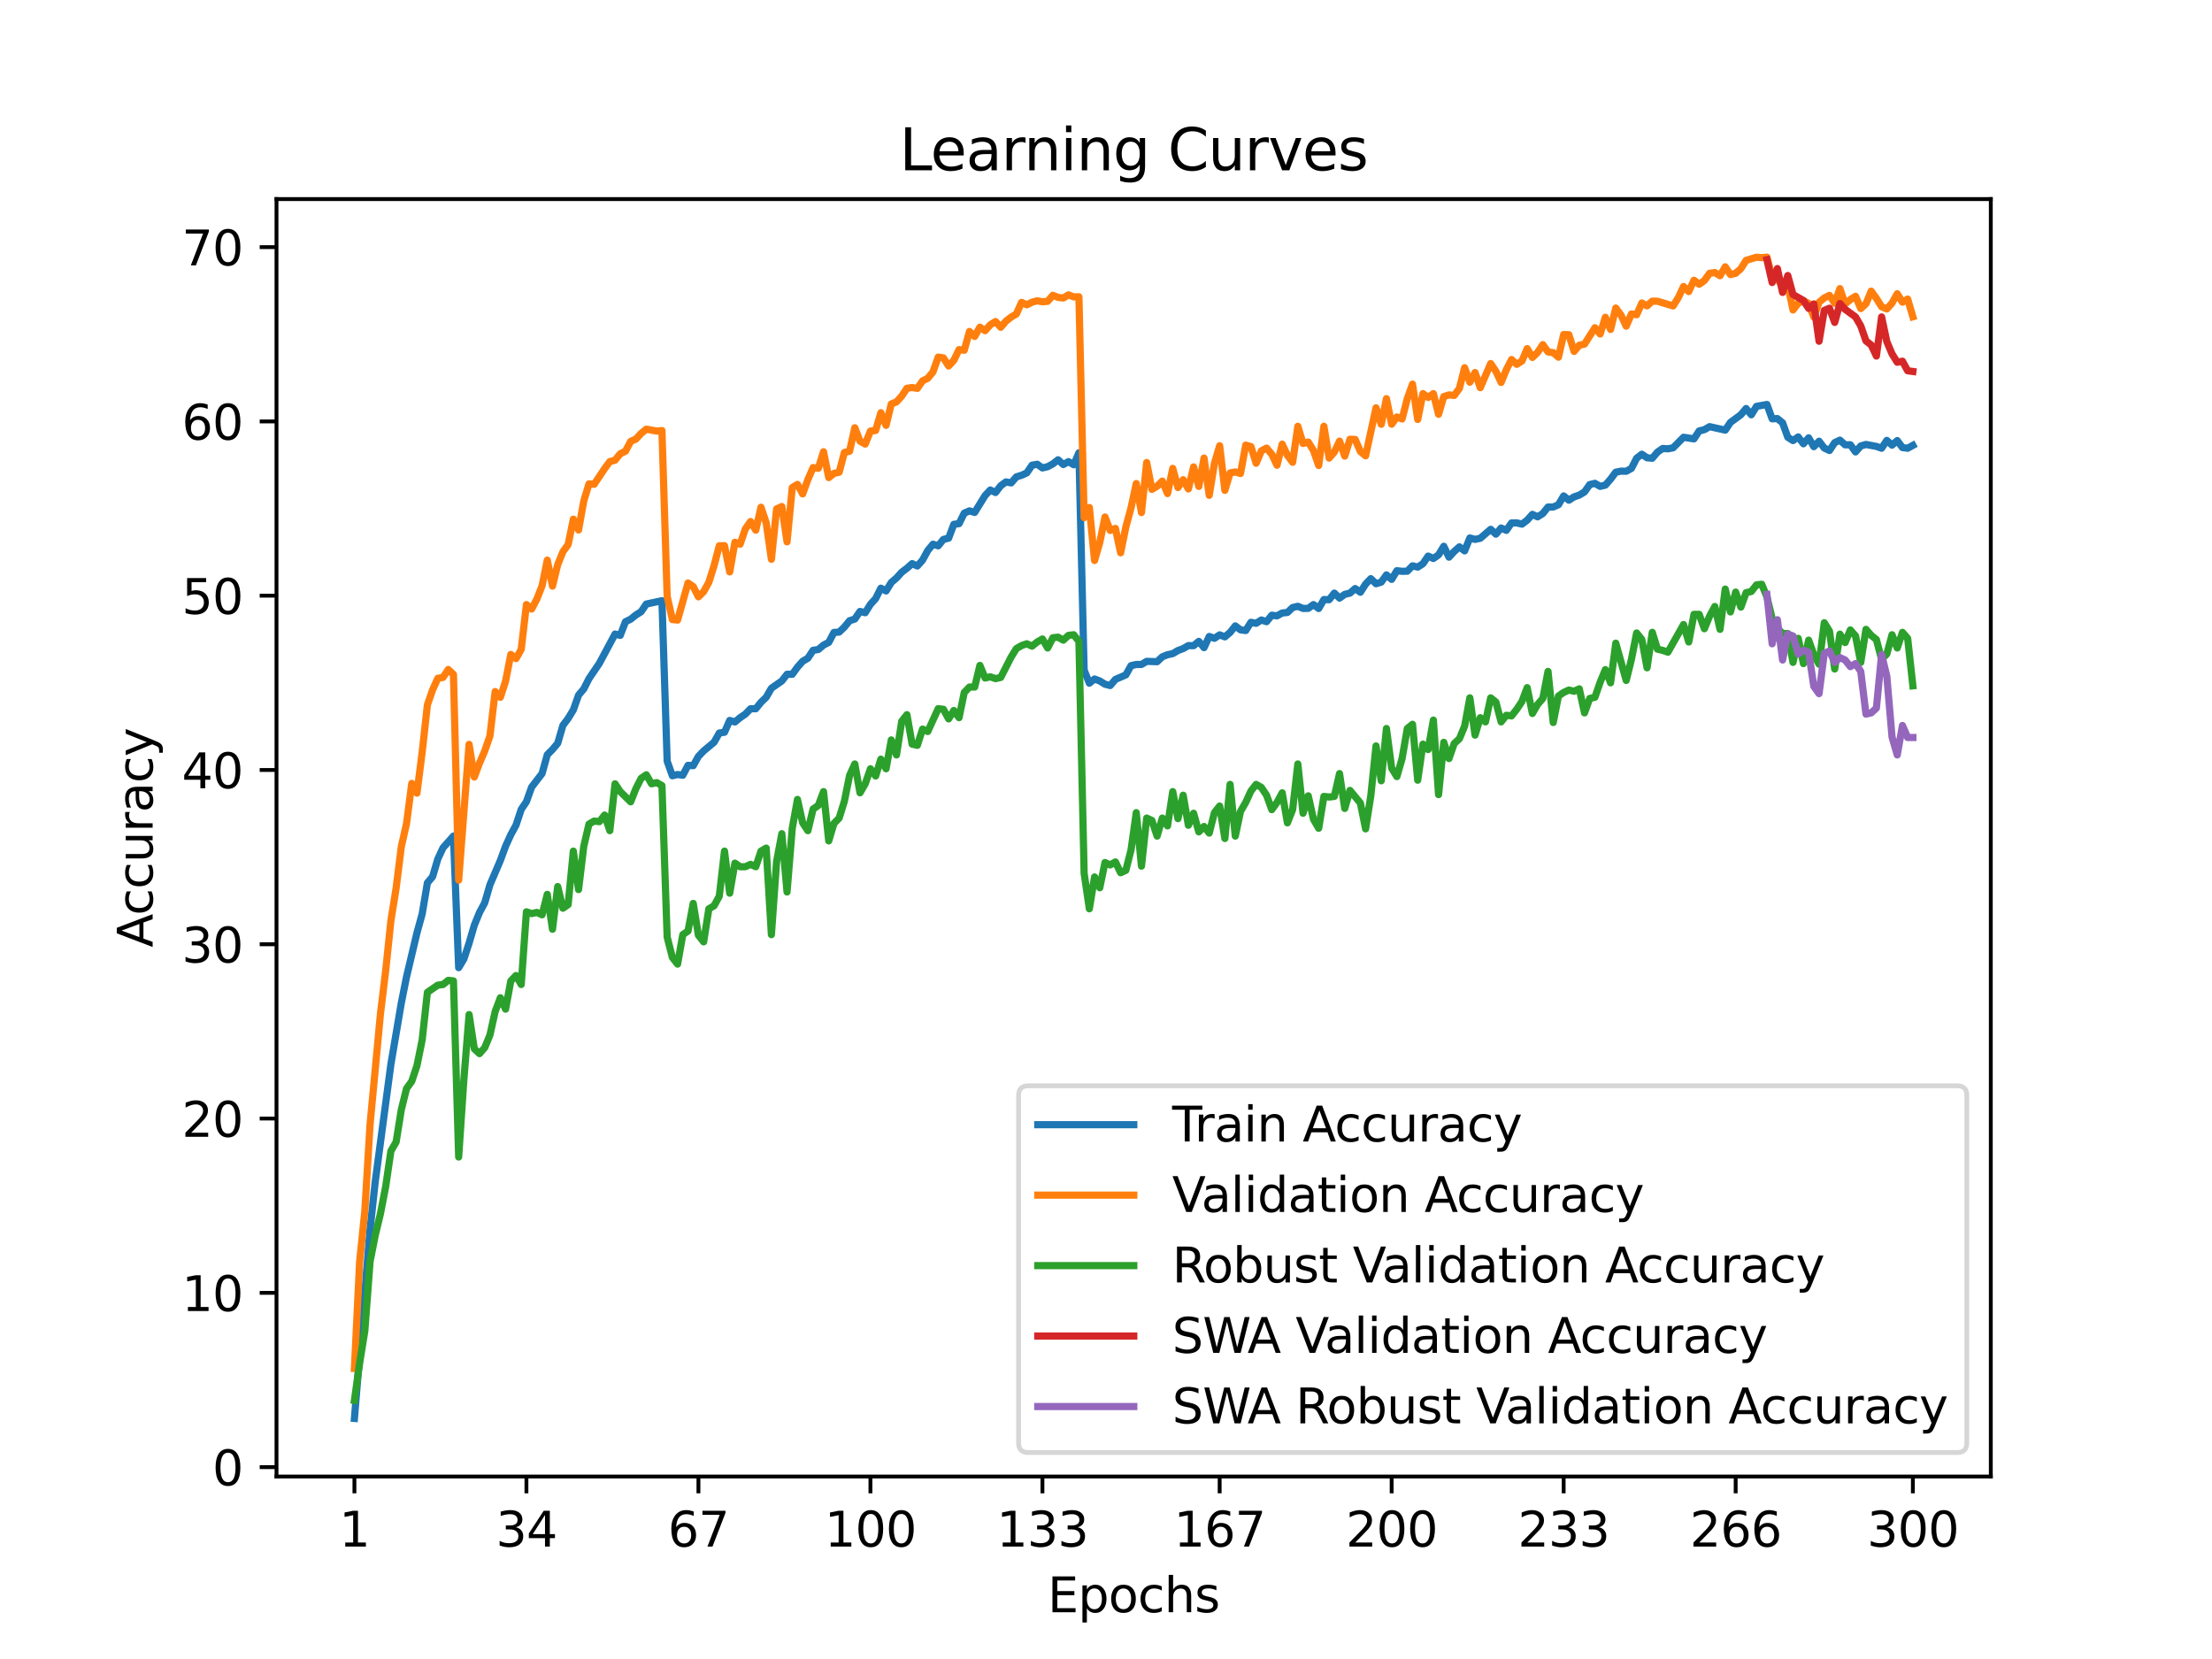 <?xml version="1.0" encoding="utf-8" standalone="no"?>
<!DOCTYPE svg PUBLIC "-//W3C//DTD SVG 1.1//EN"
  "http://www.w3.org/Graphics/SVG/1.1/DTD/svg11.dtd">
<svg xmlns:xlink="http://www.w3.org/1999/xlink" width="460.8pt" height="345.6pt" viewBox="0 0 460.8 345.6" xmlns="http://www.w3.org/2000/svg" version="1.1">
 <defs>
  <style type="text/css">*{stroke-linejoin: round; stroke-linecap: butt}</style>
 </defs>
 <g id="figure_1">
  <g id="patch_1">
   <path d="M 0 345.6 
L 460.8 345.6 
L 460.8 0 
L 0 0 
z
" style="fill: #ffffff"/>
  </g>
  <g id="axes_1">
   <g id="patch_2">
    <path d="M 57.6 307.584 
L 414.72 307.584 
L 414.72 41.472 
L 57.6 41.472 
z
" style="fill: #ffffff"/>
   </g>
   <g id="matplotlib.axis_1">
    <g id="xtick_1">
     <g id="line2d_1">
      <defs>
       <path id="m37c26f5806" d="M 0 0 
L 0 3.5 
" style="stroke: #000000; stroke-width: 0.8"/>
      </defs>
      <g>
       <use xlink:href="#m37c26f5806" x="73.833" y="307.584" style="stroke: #000000; stroke-width: 0.8"/>
      </g>
     </g>
     <g id="text_1">
      <!-- 1 -->
      <g transform="translate(70.651 322.182) scale(0.1 -0.1)">
       <defs>
        <path id="DejaVuSans-31" d="M 794 531 
L 1825 531 
L 1825 4091 
L 703 3866 
L 703 4441 
L 1819 4666 
L 2450 4666 
L 2450 531 
L 3481 531 
L 3481 0 
L 794 0 
L 794 531 
z
" transform="scale(0.016)"/>
       </defs>
       <use xlink:href="#DejaVuSans-31"/>
      </g>
     </g>
    </g>
    <g id="xtick_2">
     <g id="line2d_2">
      <g>
       <use xlink:href="#m37c26f5806" x="109.664" y="307.584" style="stroke: #000000; stroke-width: 0.8"/>
      </g>
     </g>
     <g id="text_2">
      <!-- 34 -->
      <g transform="translate(103.302 322.182) scale(0.1 -0.1)">
       <defs>
        <path id="DejaVuSans-33" d="M 2597 2516 
Q 3050 2419 3304 2112 
Q 3559 1806 3559 1356 
Q 3559 666 3084 287 
Q 2609 -91 1734 -91 
Q 1441 -91 1130 -33 
Q 819 25 488 141 
L 488 750 
Q 750 597 1062 519 
Q 1375 441 1716 441 
Q 2309 441 2620 675 
Q 2931 909 2931 1356 
Q 2931 1769 2642 2001 
Q 2353 2234 1838 2234 
L 1294 2234 
L 1294 2753 
L 1863 2753 
Q 2328 2753 2575 2939 
Q 2822 3125 2822 3475 
Q 2822 3834 2567 4026 
Q 2313 4219 1838 4219 
Q 1578 4219 1281 4162 
Q 984 4106 628 3988 
L 628 4550 
Q 988 4650 1302 4700 
Q 1616 4750 1894 4750 
Q 2613 4750 3031 4423 
Q 3450 4097 3450 3541 
Q 3450 3153 3228 2886 
Q 3006 2619 2597 2516 
z
" transform="scale(0.016)"/>
        <path id="DejaVuSans-34" d="M 2419 4116 
L 825 1625 
L 2419 1625 
L 2419 4116 
z
M 2253 4666 
L 3047 4666 
L 3047 1625 
L 3713 1625 
L 3713 1100 
L 3047 1100 
L 3047 0 
L 2419 0 
L 2419 1100 
L 313 1100 
L 313 1709 
L 2253 4666 
z
" transform="scale(0.016)"/>
       </defs>
       <use xlink:href="#DejaVuSans-33"/>
       <use xlink:href="#DejaVuSans-34" x="63.623"/>
      </g>
     </g>
    </g>
    <g id="xtick_3">
     <g id="line2d_3">
      <g>
       <use xlink:href="#m37c26f5806" x="145.496" y="307.584" style="stroke: #000000; stroke-width: 0.8"/>
      </g>
     </g>
     <g id="text_3">
      <!-- 67 -->
      <g transform="translate(139.133 322.182) scale(0.1 -0.1)">
       <defs>
        <path id="DejaVuSans-36" d="M 2113 2584 
Q 1688 2584 1439 2293 
Q 1191 2003 1191 1497 
Q 1191 994 1439 701 
Q 1688 409 2113 409 
Q 2538 409 2786 701 
Q 3034 994 3034 1497 
Q 3034 2003 2786 2293 
Q 2538 2584 2113 2584 
z
M 3366 4563 
L 3366 3988 
Q 3128 4100 2886 4159 
Q 2644 4219 2406 4219 
Q 1781 4219 1451 3797 
Q 1122 3375 1075 2522 
Q 1259 2794 1537 2939 
Q 1816 3084 2150 3084 
Q 2853 3084 3261 2657 
Q 3669 2231 3669 1497 
Q 3669 778 3244 343 
Q 2819 -91 2113 -91 
Q 1303 -91 875 529 
Q 447 1150 447 2328 
Q 447 3434 972 4092 
Q 1497 4750 2381 4750 
Q 2619 4750 2861 4703 
Q 3103 4656 3366 4563 
z
" transform="scale(0.016)"/>
        <path id="DejaVuSans-37" d="M 525 4666 
L 3525 4666 
L 3525 4397 
L 1831 0 
L 1172 0 
L 2766 4134 
L 525 4134 
L 525 4666 
z
" transform="scale(0.016)"/>
       </defs>
       <use xlink:href="#DejaVuSans-36"/>
       <use xlink:href="#DejaVuSans-37" x="63.623"/>
      </g>
     </g>
    </g>
    <g id="xtick_4">
     <g id="line2d_4">
      <g>
       <use xlink:href="#m37c26f5806" x="181.327" y="307.584" style="stroke: #000000; stroke-width: 0.8"/>
      </g>
     </g>
     <g id="text_4">
      <!-- 100 -->
      <g transform="translate(171.783 322.182) scale(0.1 -0.1)">
       <defs>
        <path id="DejaVuSans-30" d="M 2034 4250 
Q 1547 4250 1301 3770 
Q 1056 3291 1056 2328 
Q 1056 1369 1301 889 
Q 1547 409 2034 409 
Q 2525 409 2770 889 
Q 3016 1369 3016 2328 
Q 3016 3291 2770 3770 
Q 2525 4250 2034 4250 
z
M 2034 4750 
Q 2819 4750 3233 4129 
Q 3647 3509 3647 2328 
Q 3647 1150 3233 529 
Q 2819 -91 2034 -91 
Q 1250 -91 836 529 
Q 422 1150 422 2328 
Q 422 3509 836 4129 
Q 1250 4750 2034 4750 
z
" transform="scale(0.016)"/>
       </defs>
       <use xlink:href="#DejaVuSans-31"/>
       <use xlink:href="#DejaVuSans-30" x="63.623"/>
       <use xlink:href="#DejaVuSans-30" x="127.246"/>
      </g>
     </g>
    </g>
    <g id="xtick_5">
     <g id="line2d_5">
      <g>
       <use xlink:href="#m37c26f5806" x="217.158" y="307.584" style="stroke: #000000; stroke-width: 0.8"/>
      </g>
     </g>
     <g id="text_5">
      <!-- 133 -->
      <g transform="translate(207.615 322.182) scale(0.1 -0.1)">
       <use xlink:href="#DejaVuSans-31"/>
       <use xlink:href="#DejaVuSans-33" x="63.623"/>
       <use xlink:href="#DejaVuSans-33" x="127.246"/>
      </g>
     </g>
    </g>
    <g id="xtick_6">
     <g id="line2d_6">
      <g>
       <use xlink:href="#m37c26f5806" x="254.076" y="307.584" style="stroke: #000000; stroke-width: 0.8"/>
      </g>
     </g>
     <g id="text_6">
      <!-- 167 -->
      <g transform="translate(244.532 322.182) scale(0.1 -0.1)">
       <use xlink:href="#DejaVuSans-31"/>
       <use xlink:href="#DejaVuSans-36" x="63.623"/>
       <use xlink:href="#DejaVuSans-37" x="127.246"/>
      </g>
     </g>
    </g>
    <g id="xtick_7">
     <g id="line2d_7">
      <g>
       <use xlink:href="#m37c26f5806" x="289.907" y="307.584" style="stroke: #000000; stroke-width: 0.8"/>
      </g>
     </g>
     <g id="text_7">
      <!-- 200 -->
      <g transform="translate(280.363 322.182) scale(0.1 -0.1)">
       <defs>
        <path id="DejaVuSans-32" d="M 1228 531 
L 3431 531 
L 3431 0 
L 469 0 
L 469 531 
Q 828 903 1448 1529 
Q 2069 2156 2228 2338 
Q 2531 2678 2651 2914 
Q 2772 3150 2772 3378 
Q 2772 3750 2511 3984 
Q 2250 4219 1831 4219 
Q 1534 4219 1204 4116 
Q 875 4013 500 3803 
L 500 4441 
Q 881 4594 1212 4672 
Q 1544 4750 1819 4750 
Q 2544 4750 2975 4387 
Q 3406 4025 3406 3419 
Q 3406 3131 3298 2873 
Q 3191 2616 2906 2266 
Q 2828 2175 2409 1742 
Q 1991 1309 1228 531 
z
" transform="scale(0.016)"/>
       </defs>
       <use xlink:href="#DejaVuSans-32"/>
       <use xlink:href="#DejaVuSans-30" x="63.623"/>
       <use xlink:href="#DejaVuSans-30" x="127.246"/>
      </g>
     </g>
    </g>
    <g id="xtick_8">
     <g id="line2d_8">
      <g>
       <use xlink:href="#m37c26f5806" x="325.739" y="307.584" style="stroke: #000000; stroke-width: 0.8"/>
      </g>
     </g>
     <g id="text_8">
      <!-- 233 -->
      <g transform="translate(316.195 322.182) scale(0.1 -0.1)">
       <use xlink:href="#DejaVuSans-32"/>
       <use xlink:href="#DejaVuSans-33" x="63.623"/>
       <use xlink:href="#DejaVuSans-33" x="127.246"/>
      </g>
     </g>
    </g>
    <g id="xtick_9">
     <g id="line2d_9">
      <g>
       <use xlink:href="#m37c26f5806" x="361.57" y="307.584" style="stroke: #000000; stroke-width: 0.8"/>
      </g>
     </g>
     <g id="text_9">
      <!-- 266 -->
      <g transform="translate(352.026 322.182) scale(0.1 -0.1)">
       <use xlink:href="#DejaVuSans-32"/>
       <use xlink:href="#DejaVuSans-36" x="63.623"/>
       <use xlink:href="#DejaVuSans-36" x="127.246"/>
      </g>
     </g>
    </g>
    <g id="xtick_10">
     <g id="line2d_10">
      <g>
       <use xlink:href="#m37c26f5806" x="398.487" y="307.584" style="stroke: #000000; stroke-width: 0.8"/>
      </g>
     </g>
     <g id="text_10">
      <!-- 300 -->
      <g transform="translate(388.944 322.182) scale(0.1 -0.1)">
       <use xlink:href="#DejaVuSans-33"/>
       <use xlink:href="#DejaVuSans-30" x="63.623"/>
       <use xlink:href="#DejaVuSans-30" x="127.246"/>
      </g>
     </g>
    </g>
    <g id="text_11">
     <!-- Epochs -->
     <g transform="translate(218.244 335.861) scale(0.1 -0.1)">
      <defs>
       <path id="DejaVuSans-45" d="M 628 4666 
L 3578 4666 
L 3578 4134 
L 1259 4134 
L 1259 2753 
L 3481 2753 
L 3481 2222 
L 1259 2222 
L 1259 531 
L 3634 531 
L 3634 0 
L 628 0 
L 628 4666 
z
" transform="scale(0.016)"/>
       <path id="DejaVuSans-70" d="M 1159 525 
L 1159 -1331 
L 581 -1331 
L 581 3500 
L 1159 3500 
L 1159 2969 
Q 1341 3281 1617 3432 
Q 1894 3584 2278 3584 
Q 2916 3584 3314 3078 
Q 3713 2572 3713 1747 
Q 3713 922 3314 415 
Q 2916 -91 2278 -91 
Q 1894 -91 1617 61 
Q 1341 213 1159 525 
z
M 3116 1747 
Q 3116 2381 2855 2742 
Q 2594 3103 2138 3103 
Q 1681 3103 1420 2742 
Q 1159 2381 1159 1747 
Q 1159 1113 1420 752 
Q 1681 391 2138 391 
Q 2594 391 2855 752 
Q 3116 1113 3116 1747 
z
" transform="scale(0.016)"/>
       <path id="DejaVuSans-6f" d="M 1959 3097 
Q 1497 3097 1228 2736 
Q 959 2375 959 1747 
Q 959 1119 1226 758 
Q 1494 397 1959 397 
Q 2419 397 2687 759 
Q 2956 1122 2956 1747 
Q 2956 2369 2687 2733 
Q 2419 3097 1959 3097 
z
M 1959 3584 
Q 2709 3584 3137 3096 
Q 3566 2609 3566 1747 
Q 3566 888 3137 398 
Q 2709 -91 1959 -91 
Q 1206 -91 779 398 
Q 353 888 353 1747 
Q 353 2609 779 3096 
Q 1206 3584 1959 3584 
z
" transform="scale(0.016)"/>
       <path id="DejaVuSans-63" d="M 3122 3366 
L 3122 2828 
Q 2878 2963 2633 3030 
Q 2388 3097 2138 3097 
Q 1578 3097 1268 2742 
Q 959 2388 959 1747 
Q 959 1106 1268 751 
Q 1578 397 2138 397 
Q 2388 397 2633 464 
Q 2878 531 3122 666 
L 3122 134 
Q 2881 22 2623 -34 
Q 2366 -91 2075 -91 
Q 1284 -91 818 406 
Q 353 903 353 1747 
Q 353 2603 823 3093 
Q 1294 3584 2113 3584 
Q 2378 3584 2631 3529 
Q 2884 3475 3122 3366 
z
" transform="scale(0.016)"/>
       <path id="DejaVuSans-68" d="M 3513 2113 
L 3513 0 
L 2938 0 
L 2938 2094 
Q 2938 2591 2744 2837 
Q 2550 3084 2163 3084 
Q 1697 3084 1428 2787 
Q 1159 2491 1159 1978 
L 1159 0 
L 581 0 
L 581 4863 
L 1159 4863 
L 1159 2956 
Q 1366 3272 1645 3428 
Q 1925 3584 2291 3584 
Q 2894 3584 3203 3211 
Q 3513 2838 3513 2113 
z
" transform="scale(0.016)"/>
       <path id="DejaVuSans-73" d="M 2834 3397 
L 2834 2853 
Q 2591 2978 2328 3040 
Q 2066 3103 1784 3103 
Q 1356 3103 1142 2972 
Q 928 2841 928 2578 
Q 928 2378 1081 2264 
Q 1234 2150 1697 2047 
L 1894 2003 
Q 2506 1872 2764 1633 
Q 3022 1394 3022 966 
Q 3022 478 2636 193 
Q 2250 -91 1575 -91 
Q 1294 -91 989 -36 
Q 684 19 347 128 
L 347 722 
Q 666 556 975 473 
Q 1284 391 1588 391 
Q 1994 391 2212 530 
Q 2431 669 2431 922 
Q 2431 1156 2273 1281 
Q 2116 1406 1581 1522 
L 1381 1569 
Q 847 1681 609 1914 
Q 372 2147 372 2553 
Q 372 3047 722 3315 
Q 1072 3584 1716 3584 
Q 2034 3584 2315 3537 
Q 2597 3491 2834 3397 
z
" transform="scale(0.016)"/>
      </defs>
      <use xlink:href="#DejaVuSans-45"/>
      <use xlink:href="#DejaVuSans-70" x="63.184"/>
      <use xlink:href="#DejaVuSans-6f" x="126.66"/>
      <use xlink:href="#DejaVuSans-63" x="187.842"/>
      <use xlink:href="#DejaVuSans-68" x="242.822"/>
      <use xlink:href="#DejaVuSans-73" x="306.201"/>
     </g>
    </g>
   </g>
   <g id="matplotlib.axis_2">
    <g id="ytick_1">
     <g id="line2d_11">
      <defs>
       <path id="m978e2d458a" d="M 0 0 
L -3.5 0 
" style="stroke: #000000; stroke-width: 0.8"/>
      </defs>
      <g>
       <use xlink:href="#m978e2d458a" x="57.6" y="305.627" style="stroke: #000000; stroke-width: 0.8"/>
      </g>
     </g>
     <g id="text_12">
      <!-- 0 -->
      <g transform="translate(44.237 309.426) scale(0.1 -0.1)">
       <use xlink:href="#DejaVuSans-30"/>
      </g>
     </g>
    </g>
    <g id="ytick_2">
     <g id="line2d_12">
      <g>
       <use xlink:href="#m978e2d458a" x="57.6" y="269.32" style="stroke: #000000; stroke-width: 0.8"/>
      </g>
     </g>
     <g id="text_13">
      <!-- 10 -->
      <g transform="translate(37.875 273.119) scale(0.1 -0.1)">
       <use xlink:href="#DejaVuSans-31"/>
       <use xlink:href="#DejaVuSans-30" x="63.623"/>
      </g>
     </g>
    </g>
    <g id="ytick_3">
     <g id="line2d_13">
      <g>
       <use xlink:href="#m978e2d458a" x="57.6" y="233.013" style="stroke: #000000; stroke-width: 0.8"/>
      </g>
     </g>
     <g id="text_14">
      <!-- 20 -->
      <g transform="translate(37.875 236.813) scale(0.1 -0.1)">
       <use xlink:href="#DejaVuSans-32"/>
       <use xlink:href="#DejaVuSans-30" x="63.623"/>
      </g>
     </g>
    </g>
    <g id="ytick_4">
     <g id="line2d_14">
      <g>
       <use xlink:href="#m978e2d458a" x="57.6" y="196.707" style="stroke: #000000; stroke-width: 0.8"/>
      </g>
     </g>
     <g id="text_15">
      <!-- 30 -->
      <g transform="translate(37.875 200.506) scale(0.1 -0.1)">
       <use xlink:href="#DejaVuSans-33"/>
       <use xlink:href="#DejaVuSans-30" x="63.623"/>
      </g>
     </g>
    </g>
    <g id="ytick_5">
     <g id="line2d_15">
      <g>
       <use xlink:href="#m978e2d458a" x="57.6" y="160.4" style="stroke: #000000; stroke-width: 0.8"/>
      </g>
     </g>
     <g id="text_16">
      <!-- 40 -->
      <g transform="translate(37.875 164.199) scale(0.1 -0.1)">
       <use xlink:href="#DejaVuSans-34"/>
       <use xlink:href="#DejaVuSans-30" x="63.623"/>
      </g>
     </g>
    </g>
    <g id="ytick_6">
     <g id="line2d_16">
      <g>
       <use xlink:href="#m978e2d458a" x="57.6" y="124.094" style="stroke: #000000; stroke-width: 0.8"/>
      </g>
     </g>
     <g id="text_17">
      <!-- 50 -->
      <g transform="translate(37.875 127.893) scale(0.1 -0.1)">
       <defs>
        <path id="DejaVuSans-35" d="M 691 4666 
L 3169 4666 
L 3169 4134 
L 1269 4134 
L 1269 2991 
Q 1406 3038 1543 3061 
Q 1681 3084 1819 3084 
Q 2600 3084 3056 2656 
Q 3513 2228 3513 1497 
Q 3513 744 3044 326 
Q 2575 -91 1722 -91 
Q 1428 -91 1123 -41 
Q 819 9 494 109 
L 494 744 
Q 775 591 1075 516 
Q 1375 441 1709 441 
Q 2250 441 2565 725 
Q 2881 1009 2881 1497 
Q 2881 1984 2565 2268 
Q 2250 2553 1709 2553 
Q 1456 2553 1204 2497 
Q 953 2441 691 2322 
L 691 4666 
z
" transform="scale(0.016)"/>
       </defs>
       <use xlink:href="#DejaVuSans-35"/>
       <use xlink:href="#DejaVuSans-30" x="63.623"/>
      </g>
     </g>
    </g>
    <g id="ytick_7">
     <g id="line2d_17">
      <g>
       <use xlink:href="#m978e2d458a" x="57.6" y="87.787" style="stroke: #000000; stroke-width: 0.8"/>
      </g>
     </g>
     <g id="text_18">
      <!-- 60 -->
      <g transform="translate(37.875 91.586) scale(0.1 -0.1)">
       <use xlink:href="#DejaVuSans-36"/>
       <use xlink:href="#DejaVuSans-30" x="63.623"/>
      </g>
     </g>
    </g>
    <g id="ytick_8">
     <g id="line2d_18">
      <g>
       <use xlink:href="#m978e2d458a" x="57.6" y="51.48" style="stroke: #000000; stroke-width: 0.8"/>
      </g>
     </g>
     <g id="text_19">
      <!-- 70 -->
      <g transform="translate(37.875 55.28) scale(0.1 -0.1)">
       <use xlink:href="#DejaVuSans-37"/>
       <use xlink:href="#DejaVuSans-30" x="63.623"/>
      </g>
     </g>
    </g>
    <g id="text_20">
     <!-- Accuracy -->
     <g transform="translate(31.795 197.356) rotate(-90) scale(0.1 -0.1)">
      <defs>
       <path id="DejaVuSans-41" d="M 2188 4044 
L 1331 1722 
L 3047 1722 
L 2188 4044 
z
M 1831 4666 
L 2547 4666 
L 4325 0 
L 3669 0 
L 3244 1197 
L 1141 1197 
L 716 0 
L 50 0 
L 1831 4666 
z
" transform="scale(0.016)"/>
       <path id="DejaVuSans-75" d="M 544 1381 
L 544 3500 
L 1119 3500 
L 1119 1403 
Q 1119 906 1312 657 
Q 1506 409 1894 409 
Q 2359 409 2629 706 
Q 2900 1003 2900 1516 
L 2900 3500 
L 3475 3500 
L 3475 0 
L 2900 0 
L 2900 538 
Q 2691 219 2414 64 
Q 2138 -91 1772 -91 
Q 1169 -91 856 284 
Q 544 659 544 1381 
z
M 1991 3584 
L 1991 3584 
z
" transform="scale(0.016)"/>
       <path id="DejaVuSans-72" d="M 2631 2963 
Q 2534 3019 2420 3045 
Q 2306 3072 2169 3072 
Q 1681 3072 1420 2755 
Q 1159 2438 1159 1844 
L 1159 0 
L 581 0 
L 581 3500 
L 1159 3500 
L 1159 2956 
Q 1341 3275 1631 3429 
Q 1922 3584 2338 3584 
Q 2397 3584 2469 3576 
Q 2541 3569 2628 3553 
L 2631 2963 
z
" transform="scale(0.016)"/>
       <path id="DejaVuSans-61" d="M 2194 1759 
Q 1497 1759 1228 1600 
Q 959 1441 959 1056 
Q 959 750 1161 570 
Q 1363 391 1709 391 
Q 2188 391 2477 730 
Q 2766 1069 2766 1631 
L 2766 1759 
L 2194 1759 
z
M 3341 1997 
L 3341 0 
L 2766 0 
L 2766 531 
Q 2569 213 2275 61 
Q 1981 -91 1556 -91 
Q 1019 -91 701 211 
Q 384 513 384 1019 
Q 384 1609 779 1909 
Q 1175 2209 1959 2209 
L 2766 2209 
L 2766 2266 
Q 2766 2663 2505 2880 
Q 2244 3097 1772 3097 
Q 1472 3097 1187 3025 
Q 903 2953 641 2809 
L 641 3341 
Q 956 3463 1253 3523 
Q 1550 3584 1831 3584 
Q 2591 3584 2966 3190 
Q 3341 2797 3341 1997 
z
" transform="scale(0.016)"/>
       <path id="DejaVuSans-79" d="M 2059 -325 
Q 1816 -950 1584 -1140 
Q 1353 -1331 966 -1331 
L 506 -1331 
L 506 -850 
L 844 -850 
Q 1081 -850 1212 -737 
Q 1344 -625 1503 -206 
L 1606 56 
L 191 3500 
L 800 3500 
L 1894 763 
L 2988 3500 
L 3597 3500 
L 2059 -325 
z
" transform="scale(0.016)"/>
      </defs>
      <use xlink:href="#DejaVuSans-41"/>
      <use xlink:href="#DejaVuSans-63" x="66.658"/>
      <use xlink:href="#DejaVuSans-63" x="121.639"/>
      <use xlink:href="#DejaVuSans-75" x="176.619"/>
      <use xlink:href="#DejaVuSans-72" x="239.998"/>
      <use xlink:href="#DejaVuSans-61" x="281.111"/>
      <use xlink:href="#DejaVuSans-63" x="342.391"/>
      <use xlink:href="#DejaVuSans-79" x="397.371"/>
     </g>
    </g>
   </g>
   <g id="line2d_19">
    <path d="M 73.833 295.488 
L 77.09 256.082 
L 78.176 246.102 
L 81.433 221.686 
L 83.605 208.91 
L 84.691 203.478 
L 86.862 194.32 
L 87.948 190.38 
L 89.034 183.918 
L 90.12 182.62 
L 91.206 178.939 
L 92.291 176.607 
L 94.463 174.165 
L 95.549 201.585 
L 96.635 199.77 
L 97.72 196.471 
L 98.806 192.745 
L 99.892 190.085 
L 100.978 188.066 
L 102.064 184.317 
L 104.235 179.243 
L 105.321 176.28 
L 106.407 173.893 
L 107.493 171.891 
L 108.578 168.615 
L 109.664 166.999 
L 110.75 163.967 
L 112.922 161.144 
L 114.007 157.228 
L 115.093 156.134 
L 116.179 154.841 
L 117.265 151.11 
L 118.351 149.672 
L 119.436 147.888 
L 120.522 144.807 
L 121.608 143.522 
L 122.694 141.376 
L 124.865 138.171 
L 128.123 132.081 
L 129.209 132.362 
L 130.294 129.521 
L 131.38 128.99 
L 132.466 128.115 
L 133.552 127.434 
L 134.638 125.836 
L 136.809 125.369 
L 137.895 125.137 
L 138.981 158.549 
L 140.067 161.607 
L 141.152 161.344 
L 142.238 161.498 
L 143.324 159.434 
L 144.41 159.506 
L 145.496 157.564 
L 146.581 156.434 
L 148.753 154.627 
L 149.839 152.699 
L 150.925 152.54 
L 152.01 150.08 
L 153.096 150.402 
L 154.182 149.499 
L 155.268 148.764 
L 156.354 147.643 
L 157.439 147.647 
L 158.525 146.304 
L 159.611 145.251 
L 160.697 143.372 
L 162.868 141.857 
L 163.954 140.463 
L 165.04 140.472 
L 166.126 138.984 
L 167.212 137.754 
L 168.297 137.114 
L 169.383 135.471 
L 170.469 135.299 
L 171.555 134.382 
L 172.641 133.819 
L 173.726 131.75 
L 174.812 131.677 
L 175.898 130.633 
L 176.984 129.308 
L 178.07 128.963 
L 179.155 127.375 
L 180.241 127.638 
L 181.327 125.895 
L 182.413 124.697 
L 183.499 122.528 
L 184.584 123.109 
L 185.67 121.339 
L 186.756 120.408 
L 187.842 119.201 
L 188.928 118.38 
L 190.013 117.413 
L 191.099 117.908 
L 192.185 116.678 
L 193.271 114.681 
L 194.357 113.37 
L 195.442 113.705 
L 196.528 112.371 
L 197.614 112.108 
L 198.7 109.226 
L 199.786 109.085 
L 200.871 106.898 
L 201.957 106.421 
L 203.043 106.744 
L 205.215 103.226 
L 206.3 102.078 
L 207.386 102.596 
L 208.472 101.189 
L 209.558 100.39 
L 210.644 100.594 
L 211.729 99.342 
L 212.815 99.006 
L 213.901 98.511 
L 214.987 96.909 
L 216.073 96.714 
L 217.158 97.481 
L 218.244 97.222 
L 219.33 96.632 
L 220.416 95.784 
L 221.502 96.773 
L 222.587 96.165 
L 223.673 96.823 
L 224.759 94.318 
L 225.845 139.61 
L 226.931 142.32 
L 228.016 141.448 
L 229.102 141.861 
L 230.188 142.533 
L 231.274 142.81 
L 232.36 141.534 
L 234.531 140.595 
L 235.617 138.666 
L 236.703 138.426 
L 237.789 138.421 
L 238.875 137.772 
L 241.046 137.845 
L 242.132 136.819 
L 243.218 136.392 
L 244.304 136.161 
L 245.389 135.517 
L 246.475 135.113 
L 247.561 134.491 
L 248.647 134.509 
L 249.733 133.606 
L 250.818 134.917 
L 251.904 132.589 
L 252.99 132.971 
L 254.076 132.253 
L 255.162 132.671 
L 256.247 131.75 
L 257.333 130.388 
L 258.419 131.205 
L 259.505 131.355 
L 260.591 129.635 
L 261.676 129.848 
L 262.762 129.154 
L 263.848 129.508 
L 264.934 128.16 
L 266.02 128.296 
L 267.105 127.697 
L 268.191 127.588 
L 269.277 126.562 
L 270.363 126.299 
L 271.449 126.753 
L 272.534 126.73 
L 273.62 125.945 
L 274.706 126.767 
L 275.792 124.897 
L 276.878 124.933 
L 277.963 123.554 
L 279.049 124.593 
L 280.135 123.812 
L 281.221 123.558 
L 282.307 122.605 
L 283.392 123.377 
L 284.478 121.684 
L 285.564 120.549 
L 286.65 121.602 
L 287.736 121.266 
L 288.821 119.764 
L 289.907 120.69 
L 290.993 118.888 
L 292.079 119.015 
L 293.165 118.988 
L 294.25 117.876 
L 295.336 118.139 
L 296.422 117.436 
L 297.508 115.843 
L 298.594 116.347 
L 299.679 115.584 
L 300.765 113.801 
L 301.851 116.07 
L 302.937 114.881 
L 304.023 113.923 
L 305.108 114.758 
L 306.194 112.072 
L 307.28 112.362 
L 308.366 112.135 
L 310.537 110.265 
L 311.623 111.273 
L 312.709 109.998 
L 313.795 110.483 
L 314.881 108.936 
L 315.966 108.926 
L 317.052 109.19 
L 318.138 108.368 
L 319.224 107.152 
L 320.31 107.665 
L 321.395 106.975 
L 322.481 105.623 
L 323.567 105.623 
L 324.653 105.137 
L 325.739 103.308 
L 326.824 104.198 
L 327.91 103.503 
L 328.996 103.136 
L 330.082 102.478 
L 331.168 100.948 
L 332.253 100.689 
L 333.339 101.32 
L 334.425 101.057 
L 335.511 99.814 
L 336.597 98.366 
L 337.682 98.143 
L 338.768 98.175 
L 339.854 97.581 
L 340.94 95.452 
L 342.026 94.622 
L 343.111 95.371 
L 344.197 95.457 
L 345.283 94.181 
L 346.369 93.424 
L 347.455 93.496 
L 348.54 93.287 
L 350.712 91.091 
L 352.884 91.427 
L 353.969 89.77 
L 355.055 89.507 
L 356.141 88.876 
L 359.398 89.607 
L 360.484 87.991 
L 362.656 86.398 
L 363.742 85.1 
L 364.827 86.407 
L 365.913 84.651 
L 368.085 84.261 
L 369.171 87.247 
L 370.256 87.197 
L 371.342 88.077 
L 372.428 91.086 
L 373.514 91.781 
L 374.6 91.018 
L 375.685 92.448 
L 376.771 91.209 
L 377.857 93.051 
L 378.943 91.917 
L 380.029 93.337 
L 381.114 93.85 
L 382.2 92.207 
L 383.286 91.69 
L 384.372 92.67 
L 385.458 92.652 
L 386.543 94.145 
L 387.629 92.902 
L 388.715 92.589 
L 390.887 92.997 
L 391.972 93.378 
L 393.058 91.744 
L 394.144 92.734 
L 395.23 91.781 
L 396.316 93.238 
L 397.401 93.378 
L 398.487 92.779 
L 398.487 92.779 
" clip-path="url(#p6772cf8aca)" style="fill: none; stroke: #1f77b4; stroke-width: 1.5; stroke-linecap: square"/>
   </g>
   <g id="line2d_20">
    <path d="M 73.833 285.077 
L 74.919 262.839 
L 76.004 252.22 
L 77.09 234.23 
L 79.262 211.139 
L 80.348 202.171 
L 81.433 191.787 
L 82.519 185.016 
L 83.605 176.357 
L 84.691 171.546 
L 85.777 163.196 
L 86.862 165.229 
L 87.948 156.661 
L 89.034 146.84 
L 90.12 143.699 
L 91.206 141.303 
L 92.291 141.121 
L 93.377 139.469 
L 94.463 140.504 
L 95.549 183.346 
L 97.72 155.063 
L 98.806 161.871 
L 99.892 158.966 
L 100.978 156.443 
L 102.064 153.302 
L 103.149 144.062 
L 104.235 145.26 
L 105.321 141.902 
L 106.407 136.329 
L 107.493 137.2 
L 108.578 135.276 
L 109.664 125.945 
L 110.75 126.871 
L 111.836 124.802 
L 112.922 122.042 
L 114.007 116.687 
L 115.093 122.097 
L 116.179 117.631 
L 117.265 114.944 
L 118.351 113.438 
L 119.436 108.155 
L 120.522 110.406 
L 121.608 104.379 
L 122.694 100.803 
L 123.78 100.876 
L 125.951 97.626 
L 127.037 96.156 
L 128.123 95.865 
L 129.209 94.522 
L 130.294 93.995 
L 131.38 91.944 
L 132.466 91.472 
L 133.552 90.292 
L 134.638 89.403 
L 136.809 89.802 
L 137.895 89.693 
L 138.981 124.239 
L 140.067 129.068 
L 141.152 129.177 
L 143.324 121.443 
L 144.41 122.187 
L 145.496 124.33 
L 146.581 123.259 
L 147.667 121.298 
L 148.753 117.831 
L 149.839 113.692 
L 150.925 113.674 
L 152.01 119.138 
L 153.096 112.966 
L 154.182 113.365 
L 155.268 110.188 
L 156.354 108.645 
L 157.439 110.442 
L 158.525 105.668 
L 159.611 108.917 
L 160.697 116.506 
L 161.783 106.013 
L 162.868 105.523 
L 163.954 112.875 
L 165.04 101.565 
L 166.126 100.912 
L 167.212 102.891 
L 168.297 99.895 
L 169.383 97.408 
L 170.469 97.553 
L 171.555 94.104 
L 172.641 99.496 
L 173.726 98.624 
L 174.812 98.37 
L 175.898 94.268 
L 176.984 93.995 
L 178.07 89.112 
L 179.155 91.908 
L 180.241 92.507 
L 181.327 89.802 
L 182.413 89.675 
L 183.499 85.972 
L 184.584 88.604 
L 185.67 84.156 
L 186.756 83.721 
L 187.842 82.523 
L 188.928 80.889 
L 190.013 80.725 
L 191.099 80.907 
L 192.185 79.346 
L 193.271 78.801 
L 194.357 77.476 
L 195.442 74.39 
L 196.528 74.553 
L 197.614 76.241 
L 198.7 75.062 
L 199.786 72.829 
L 200.871 72.956 
L 201.957 69.053 
L 203.043 70.088 
L 204.129 68.163 
L 205.215 68.889 
L 206.3 67.655 
L 207.386 66.983 
L 208.472 68.181 
L 209.558 66.893 
L 210.644 66.057 
L 211.729 65.404 
L 212.815 62.99 
L 213.901 63.498 
L 214.987 62.953 
L 216.073 62.663 
L 217.158 62.862 
L 218.244 62.772 
L 219.33 61.519 
L 220.416 61.955 
L 221.502 62.082 
L 222.587 61.428 
L 223.673 61.846 
L 224.759 61.828 
L 225.845 107.828 
L 226.931 105.722 
L 228.016 116.76 
L 229.102 113.02 
L 230.188 107.701 
L 231.274 110.497 
L 232.36 110.079 
L 233.445 115.162 
L 234.531 109.807 
L 235.617 105.777 
L 236.703 100.73 
L 237.789 106.775 
L 238.875 96.355 
L 239.96 101.947 
L 241.046 101.293 
L 242.132 100.222 
L 243.218 102.818 
L 244.304 97.572 
L 245.389 101.565 
L 246.475 99.932 
L 247.561 101.856 
L 248.647 97.263 
L 249.733 101.329 
L 250.818 95.43 
L 251.904 103.181 
L 252.99 96.537 
L 254.076 92.852 
L 255.162 102.146 
L 256.247 98.516 
L 257.333 98.316 
L 258.419 98.643 
L 259.505 92.725 
L 260.591 93.033 
L 261.676 96.501 
L 262.762 93.923 
L 263.848 93.342 
L 264.934 94.631 
L 266.02 96.918 
L 267.105 92.525 
L 268.191 94.849 
L 269.277 96.301 
L 270.363 88.804 
L 271.449 92.38 
L 272.534 92.089 
L 273.62 93.85 
L 274.706 96.973 
L 275.792 88.804 
L 276.878 95.43 
L 277.963 94.195 
L 279.049 91.89 
L 280.135 95.012 
L 281.221 91.508 
L 282.307 91.545 
L 283.392 94.05 
L 284.478 94.958 
L 286.65 84.955 
L 287.736 88.386 
L 288.821 83.049 
L 289.907 88.368 
L 290.993 86.861 
L 292.079 87.279 
L 293.165 83.049 
L 294.25 80.017 
L 295.336 87.388 
L 296.422 81.996 
L 297.508 82.795 
L 298.594 81.996 
L 299.679 86.298 
L 300.765 82.613 
L 301.851 82.268 
L 302.937 82.377 
L 304.023 80.907 
L 305.108 76.605 
L 306.194 79.618 
L 307.28 77.603 
L 308.366 80.762 
L 310.537 75.733 
L 311.623 77.349 
L 312.709 79.672 
L 313.795 77.022 
L 314.881 74.898 
L 315.966 75.897 
L 317.052 75.207 
L 318.138 72.629 
L 319.224 74.462 
L 320.31 73.428 
L 321.395 71.794 
L 322.481 73.319 
L 323.567 73.464 
L 324.653 74.408 
L 325.739 69.688 
L 326.824 69.724 
L 327.91 73.21 
L 328.996 71.921 
L 330.082 71.685 
L 332.253 68.272 
L 333.339 69.579 
L 334.425 66.094 
L 335.511 68.635 
L 336.597 64.17 
L 337.682 65.64 
L 338.768 67.945 
L 339.854 65.404 
L 340.94 65.567 
L 342.026 63.117 
L 343.111 63.716 
L 344.197 62.735 
L 345.283 62.754 
L 348.54 63.734 
L 349.626 61.991 
L 350.712 59.686 
L 351.798 60.739 
L 352.884 58.379 
L 353.969 59.214 
L 355.055 58.451 
L 356.141 56.926 
L 357.227 56.781 
L 358.313 57.435 
L 359.398 55.583 
L 360.484 57.199 
L 361.57 56.926 
L 362.656 55.964 
L 363.742 54.24 
L 365.913 53.586 
L 366.999 53.677 
L 368.085 53.568 
L 369.171 57.671 
L 370.256 58.252 
L 371.342 59.45 
L 372.428 59.359 
L 373.514 64.569 
L 374.6 63.171 
L 375.685 62.645 
L 376.771 63.207 
L 377.857 66.057 
L 378.943 62.971 
L 380.029 62.064 
L 381.114 61.537 
L 382.2 63.171 
L 383.286 60.121 
L 384.372 63.334 
L 385.458 62.409 
L 386.543 61.719 
L 387.629 64.278 
L 388.715 63.28 
L 389.801 60.648 
L 390.887 62.155 
L 391.972 63.897 
L 393.058 64.369 
L 394.144 63.135 
L 395.23 61.192 
L 396.316 62.953 
L 397.401 62.3 
L 398.487 65.985 
L 398.487 65.985 
" clip-path="url(#p6772cf8aca)" style="fill: none; stroke: #ff7f0e; stroke-width: 1.5; stroke-linecap: square"/>
   </g>
   <g id="line2d_21">
    <path d="M 73.833 291.73 
L 74.919 283.968 
L 76.004 277.207 
L 77.09 262.81 
L 78.176 257.301 
L 79.262 252.794 
L 80.348 247.16 
L 81.433 239.774 
L 82.519 237.896 
L 83.605 231.135 
L 84.691 226.754 
L 85.777 225.251 
L 86.862 221.996 
L 87.948 216.613 
L 89.034 206.722 
L 91.206 205.22 
L 92.291 205.095 
L 93.377 204.219 
L 94.463 204.344 
L 95.549 241.026 
L 96.635 224.876 
L 97.72 211.355 
L 98.806 218.491 
L 99.892 219.492 
L 100.978 218.24 
L 102.064 215.611 
L 103.149 210.729 
L 104.235 207.849 
L 105.321 210.228 
L 106.407 204.344 
L 107.493 203.217 
L 108.578 205.095 
L 109.664 189.946 
L 110.75 190.322 
L 111.836 190.071 
L 112.922 190.572 
L 114.007 186.316 
L 115.093 193.577 
L 116.179 184.688 
L 117.265 189.195 
L 118.351 188.444 
L 119.436 177.302 
L 120.522 185.314 
L 121.608 176.3 
L 122.694 171.668 
L 123.78 171.042 
L 124.865 171.167 
L 125.951 169.79 
L 127.037 173.045 
L 128.123 163.28 
L 129.209 164.907 
L 131.38 167.036 
L 132.466 164.281 
L 133.552 162.153 
L 134.638 161.402 
L 135.723 163.28 
L 136.809 163.029 
L 137.895 163.655 
L 138.981 195.204 
L 140.067 199.461 
L 141.152 200.838 
L 142.238 194.704 
L 143.324 193.953 
L 144.41 188.194 
L 145.496 194.829 
L 146.581 196.206 
L 147.667 189.32 
L 148.753 188.694 
L 149.839 186.691 
L 150.925 177.302 
L 152.01 186.065 
L 153.096 179.805 
L 154.182 180.557 
L 155.268 180.557 
L 156.354 180.056 
L 157.439 180.557 
L 158.525 177.302 
L 159.611 176.676 
L 160.697 194.704 
L 161.783 179.43 
L 162.868 173.671 
L 163.954 185.815 
L 165.04 172.544 
L 166.126 166.535 
L 167.212 171.417 
L 168.297 173.045 
L 169.383 168.538 
L 170.469 167.787 
L 171.555 164.907 
L 172.641 175.173 
L 173.726 171.543 
L 174.812 170.416 
L 175.898 166.91 
L 176.984 161.527 
L 178.07 159.148 
L 179.155 165.158 
L 180.241 163.28 
L 181.327 160.15 
L 182.413 161.652 
L 183.499 158.147 
L 184.584 160.15 
L 185.67 154.14 
L 186.756 157.27 
L 187.842 150.259 
L 188.928 148.882 
L 190.013 155.017 
L 191.099 155.267 
L 192.185 151.887 
L 193.271 152.388 
L 195.442 147.63 
L 196.528 147.755 
L 197.614 149.759 
L 198.7 148.006 
L 199.786 149.508 
L 200.871 144.25 
L 201.957 143.123 
L 203.043 143.123 
L 204.129 138.616 
L 205.215 141.245 
L 206.3 140.995 
L 207.386 141.371 
L 208.472 141.12 
L 210.644 136.863 
L 211.729 135.111 
L 212.815 134.485 
L 213.901 134.109 
L 214.987 134.61 
L 216.073 133.734 
L 217.158 133.108 
L 218.244 134.986 
L 219.33 132.857 
L 220.416 132.732 
L 221.502 133.358 
L 222.587 132.356 
L 223.673 132.231 
L 224.759 133.608 
L 225.845 181.934 
L 226.931 189.32 
L 228.016 182.685 
L 229.102 184.938 
L 230.188 179.68 
L 231.274 180.181 
L 232.36 179.555 
L 233.445 181.809 
L 234.531 181.308 
L 235.617 177.051 
L 236.703 169.289 
L 237.789 180.431 
L 238.875 170.416 
L 239.96 170.917 
L 241.046 174.172 
L 242.132 170.416 
L 243.218 172.043 
L 244.304 164.907 
L 245.389 170.541 
L 246.475 165.658 
L 247.561 171.918 
L 248.647 169.414 
L 249.733 173.295 
L 250.818 172.169 
L 251.904 173.546 
L 252.99 169.289 
L 254.076 167.912 
L 255.162 174.672 
L 256.247 163.405 
L 257.333 174.172 
L 258.419 169.039 
L 259.505 167.161 
L 260.591 164.782 
L 261.676 163.405 
L 262.762 164.031 
L 263.848 165.658 
L 264.934 168.663 
L 266.02 167.161 
L 267.105 165.158 
L 268.191 171.417 
L 269.277 168.663 
L 270.363 159.148 
L 271.449 169.414 
L 272.534 165.784 
L 273.62 170.666 
L 274.706 172.544 
L 275.792 165.909 
L 276.878 166.034 
L 277.963 165.909 
L 279.049 161.151 
L 280.135 168.413 
L 281.221 164.657 
L 283.392 167.286 
L 284.478 172.669 
L 285.564 165.784 
L 286.65 155.392 
L 287.736 162.654 
L 288.821 151.762 
L 289.907 160.025 
L 290.993 161.777 
L 292.079 158.021 
L 293.165 151.762 
L 294.25 150.885 
L 295.336 162.529 
L 296.422 155.017 
L 297.508 156.144 
L 298.594 150.009 
L 299.679 165.533 
L 300.765 154.641 
L 301.851 158.021 
L 302.937 154.892 
L 304.023 153.89 
L 305.108 151.261 
L 306.194 145.377 
L 307.28 153.139 
L 308.366 149.508 
L 309.452 150.385 
L 310.537 145.377 
L 311.623 146.253 
L 312.709 150.385 
L 313.795 149.007 
L 314.881 149.133 
L 315.966 147.755 
L 317.052 146.128 
L 318.138 143.248 
L 319.224 148.632 
L 320.31 146.754 
L 321.395 145.502 
L 322.481 139.868 
L 323.567 150.51 
L 324.653 145.001 
L 325.739 144.25 
L 326.824 143.749 
L 327.91 144 
L 328.996 143.499 
L 330.082 148.507 
L 331.168 145.502 
L 332.253 145.252 
L 333.339 142.122 
L 334.425 139.493 
L 335.511 142.247 
L 336.597 133.984 
L 338.768 141.746 
L 339.854 137.364 
L 340.94 131.856 
L 342.026 133.233 
L 343.111 139.117 
L 344.197 131.73 
L 345.283 135.236 
L 346.369 135.486 
L 347.455 135.862 
L 350.712 130.103 
L 351.798 133.734 
L 352.884 127.975 
L 353.969 127.975 
L 355.055 130.979 
L 356.141 128.35 
L 357.227 126.347 
L 358.313 131.105 
L 359.398 122.716 
L 360.484 127.474 
L 361.57 123.342 
L 362.656 126.472 
L 363.742 123.468 
L 364.827 123.217 
L 365.913 121.84 
L 366.999 121.715 
L 368.085 124.344 
L 369.171 128.851 
L 370.256 130.854 
L 371.342 131.981 
L 372.428 131.981 
L 373.514 137.99 
L 374.6 132.982 
L 375.685 138.241 
L 376.771 133.358 
L 377.857 136.363 
L 378.943 138.366 
L 380.029 129.727 
L 381.114 131.48 
L 382.2 139.367 
L 383.286 132.106 
L 384.372 133.859 
L 385.458 131.23 
L 386.543 132.482 
L 387.629 137.99 
L 388.715 131.105 
L 389.801 132.356 
L 390.887 133.233 
L 391.972 137.364 
L 393.058 136.238 
L 394.144 132.231 
L 395.23 134.986 
L 396.316 131.73 
L 397.401 132.982 
L 398.487 142.873 
L 398.487 142.873 
" clip-path="url(#p6772cf8aca)" style="fill: none; stroke: #2ca02c; stroke-width: 1.5; stroke-linecap: square"/>
   </g>
   <g id="line2d_22">
    <path d="M 368.085 54.094 
L 369.171 58.851 
L 370.256 55.946 
L 371.342 60.92 
L 372.428 57.398 
L 373.514 61.356 
L 375.685 62.59 
L 376.771 64.242 
L 377.857 63.316 
L 378.943 71.086 
L 380.029 64.66 
L 381.114 64.206 
L 382.2 67.165 
L 383.286 63.226 
L 384.372 64.442 
L 386.543 66.021 
L 387.629 67.891 
L 388.715 71.013 
L 389.801 71.867 
L 390.887 74.172 
L 391.972 66.021 
L 393.058 71.159 
L 394.144 73.718 
L 395.23 75.461 
L 396.316 75.243 
L 397.401 77.24 
L 398.487 77.385 
L 398.487 77.385 
" clip-path="url(#p6772cf8aca)" style="fill: none; stroke: #d62728; stroke-width: 1.5; stroke-linecap: square"/>
   </g>
   <g id="line2d_23">
    <path d="M 368.085 123.843 
L 369.171 134.109 
L 370.256 129.101 
L 371.342 137.489 
L 372.428 132.106 
L 373.514 132.482 
L 374.6 136.238 
L 375.685 135.486 
L 376.771 135.862 
L 377.857 142.998 
L 378.943 144.5 
L 380.029 136.112 
L 381.114 135.612 
L 382.2 137.99 
L 383.286 136.989 
L 384.372 137.489 
L 385.458 138.867 
L 386.543 138.241 
L 387.629 139.868 
L 388.715 148.757 
L 389.801 148.507 
L 390.887 147.505 
L 391.972 136.363 
L 393.058 140.87 
L 394.144 153.514 
L 395.23 157.27 
L 396.316 151.136 
L 397.401 153.64 
L 398.487 153.64 
L 398.487 153.64 
" clip-path="url(#p6772cf8aca)" style="fill: none; stroke: #9467bd; stroke-width: 1.5; stroke-linecap: square"/>
   </g>
   <g id="patch_3">
    <path d="M 57.6 307.584 
L 57.6 41.472 
" style="fill: none; stroke: #000000; stroke-width: 0.8; stroke-linejoin: miter; stroke-linecap: square"/>
   </g>
   <g id="patch_4">
    <path d="M 414.72 307.584 
L 414.72 41.472 
" style="fill: none; stroke: #000000; stroke-width: 0.8; stroke-linejoin: miter; stroke-linecap: square"/>
   </g>
   <g id="patch_5">
    <path d="M 57.6 307.584 
L 414.72 307.584 
" style="fill: none; stroke: #000000; stroke-width: 0.8; stroke-linejoin: miter; stroke-linecap: square"/>
   </g>
   <g id="patch_6">
    <path d="M 57.6 41.472 
L 414.72 41.472 
" style="fill: none; stroke: #000000; stroke-width: 0.8; stroke-linejoin: miter; stroke-linecap: square"/>
   </g>
   <g id="text_21">
    <!-- Learning Curves -->
    <g transform="translate(187.376 35.472) scale(0.12 -0.12)">
     <defs>
      <path id="DejaVuSans-4c" d="M 628 4666 
L 1259 4666 
L 1259 531 
L 3531 531 
L 3531 0 
L 628 0 
L 628 4666 
z
" transform="scale(0.016)"/>
      <path id="DejaVuSans-65" d="M 3597 1894 
L 3597 1613 
L 953 1613 
Q 991 1019 1311 708 
Q 1631 397 2203 397 
Q 2534 397 2845 478 
Q 3156 559 3463 722 
L 3463 178 
Q 3153 47 2828 -22 
Q 2503 -91 2169 -91 
Q 1331 -91 842 396 
Q 353 884 353 1716 
Q 353 2575 817 3079 
Q 1281 3584 2069 3584 
Q 2775 3584 3186 3129 
Q 3597 2675 3597 1894 
z
M 3022 2063 
Q 3016 2534 2758 2815 
Q 2500 3097 2075 3097 
Q 1594 3097 1305 2825 
Q 1016 2553 972 2059 
L 3022 2063 
z
" transform="scale(0.016)"/>
      <path id="DejaVuSans-6e" d="M 3513 2113 
L 3513 0 
L 2938 0 
L 2938 2094 
Q 2938 2591 2744 2837 
Q 2550 3084 2163 3084 
Q 1697 3084 1428 2787 
Q 1159 2491 1159 1978 
L 1159 0 
L 581 0 
L 581 3500 
L 1159 3500 
L 1159 2956 
Q 1366 3272 1645 3428 
Q 1925 3584 2291 3584 
Q 2894 3584 3203 3211 
Q 3513 2838 3513 2113 
z
" transform="scale(0.016)"/>
      <path id="DejaVuSans-69" d="M 603 3500 
L 1178 3500 
L 1178 0 
L 603 0 
L 603 3500 
z
M 603 4863 
L 1178 4863 
L 1178 4134 
L 603 4134 
L 603 4863 
z
" transform="scale(0.016)"/>
      <path id="DejaVuSans-67" d="M 2906 1791 
Q 2906 2416 2648 2759 
Q 2391 3103 1925 3103 
Q 1463 3103 1205 2759 
Q 947 2416 947 1791 
Q 947 1169 1205 825 
Q 1463 481 1925 481 
Q 2391 481 2648 825 
Q 2906 1169 2906 1791 
z
M 3481 434 
Q 3481 -459 3084 -895 
Q 2688 -1331 1869 -1331 
Q 1566 -1331 1297 -1286 
Q 1028 -1241 775 -1147 
L 775 -588 
Q 1028 -725 1275 -790 
Q 1522 -856 1778 -856 
Q 2344 -856 2625 -561 
Q 2906 -266 2906 331 
L 2906 616 
Q 2728 306 2450 153 
Q 2172 0 1784 0 
Q 1141 0 747 490 
Q 353 981 353 1791 
Q 353 2603 747 3093 
Q 1141 3584 1784 3584 
Q 2172 3584 2450 3431 
Q 2728 3278 2906 2969 
L 2906 3500 
L 3481 3500 
L 3481 434 
z
" transform="scale(0.016)"/>
      <path id="DejaVuSans-20" transform="scale(0.016)"/>
      <path id="DejaVuSans-43" d="M 4122 4306 
L 4122 3641 
Q 3803 3938 3442 4084 
Q 3081 4231 2675 4231 
Q 1875 4231 1450 3742 
Q 1025 3253 1025 2328 
Q 1025 1406 1450 917 
Q 1875 428 2675 428 
Q 3081 428 3442 575 
Q 3803 722 4122 1019 
L 4122 359 
Q 3791 134 3420 21 
Q 3050 -91 2638 -91 
Q 1578 -91 968 557 
Q 359 1206 359 2328 
Q 359 3453 968 4101 
Q 1578 4750 2638 4750 
Q 3056 4750 3426 4639 
Q 3797 4528 4122 4306 
z
" transform="scale(0.016)"/>
      <path id="DejaVuSans-76" d="M 191 3500 
L 800 3500 
L 1894 563 
L 2988 3500 
L 3597 3500 
L 2284 0 
L 1503 0 
L 191 3500 
z
" transform="scale(0.016)"/>
     </defs>
     <use xlink:href="#DejaVuSans-4c"/>
     <use xlink:href="#DejaVuSans-65" x="53.963"/>
     <use xlink:href="#DejaVuSans-61" x="115.486"/>
     <use xlink:href="#DejaVuSans-72" x="176.766"/>
     <use xlink:href="#DejaVuSans-6e" x="216.129"/>
     <use xlink:href="#DejaVuSans-69" x="279.508"/>
     <use xlink:href="#DejaVuSans-6e" x="307.291"/>
     <use xlink:href="#DejaVuSans-67" x="370.67"/>
     <use xlink:href="#DejaVuSans-20" x="434.146"/>
     <use xlink:href="#DejaVuSans-43" x="465.934"/>
     <use xlink:href="#DejaVuSans-75" x="535.758"/>
     <use xlink:href="#DejaVuSans-72" x="599.137"/>
     <use xlink:href="#DejaVuSans-76" x="640.25"/>
     <use xlink:href="#DejaVuSans-65" x="699.43"/>
     <use xlink:href="#DejaVuSans-73" x="760.953"/>
    </g>
   </g>
   <g id="legend_1">
    <g id="patch_7">
     <path d="M 214.189 302.584 
L 407.72 302.584 
Q 409.72 302.584 409.72 300.584 
L 409.72 228.193 
Q 409.72 226.193 407.72 226.193 
L 214.189 226.193 
Q 212.189 226.193 212.189 228.193 
L 212.189 300.584 
Q 212.189 302.584 214.189 302.584 
z
" style="fill: #ffffff; opacity: 0.8; stroke: #cccccc; stroke-linejoin: miter"/>
    </g>
    <g id="line2d_24">
     <path d="M 216.189 234.292 
L 226.189 234.292 
L 236.189 234.292 
" style="fill: none; stroke: #1f77b4; stroke-width: 1.5; stroke-linecap: square"/>
    </g>
    <g id="text_22">
     <!-- Train Accuracy -->
     <g transform="translate(244.189 237.792) scale(0.1 -0.1)">
      <defs>
       <path id="DejaVuSans-54" d="M -19 4666 
L 3928 4666 
L 3928 4134 
L 2272 4134 
L 2272 0 
L 1638 0 
L 1638 4134 
L -19 4134 
L -19 4666 
z
" transform="scale(0.016)"/>
      </defs>
      <use xlink:href="#DejaVuSans-54"/>
      <use xlink:href="#DejaVuSans-72" x="46.334"/>
      <use xlink:href="#DejaVuSans-61" x="87.447"/>
      <use xlink:href="#DejaVuSans-69" x="148.727"/>
      <use xlink:href="#DejaVuSans-6e" x="176.51"/>
      <use xlink:href="#DejaVuSans-20" x="239.889"/>
      <use xlink:href="#DejaVuSans-41" x="271.676"/>
      <use xlink:href="#DejaVuSans-63" x="338.334"/>
      <use xlink:href="#DejaVuSans-63" x="393.314"/>
      <use xlink:href="#DejaVuSans-75" x="448.295"/>
      <use xlink:href="#DejaVuSans-72" x="511.674"/>
      <use xlink:href="#DejaVuSans-61" x="552.787"/>
      <use xlink:href="#DejaVuSans-63" x="614.066"/>
      <use xlink:href="#DejaVuSans-79" x="669.047"/>
     </g>
    </g>
    <g id="line2d_25">
     <path d="M 216.189 248.97 
L 226.189 248.97 
L 236.189 248.97 
" style="fill: none; stroke: #ff7f0e; stroke-width: 1.5; stroke-linecap: square"/>
    </g>
    <g id="text_23">
     <!-- Validation Accuracy -->
     <g transform="translate(244.189 252.47) scale(0.1 -0.1)">
      <defs>
       <path id="DejaVuSans-56" d="M 1831 0 
L 50 4666 
L 709 4666 
L 2188 738 
L 3669 4666 
L 4325 4666 
L 2547 0 
L 1831 0 
z
" transform="scale(0.016)"/>
       <path id="DejaVuSans-6c" d="M 603 4863 
L 1178 4863 
L 1178 0 
L 603 0 
L 603 4863 
z
" transform="scale(0.016)"/>
       <path id="DejaVuSans-64" d="M 2906 2969 
L 2906 4863 
L 3481 4863 
L 3481 0 
L 2906 0 
L 2906 525 
Q 2725 213 2448 61 
Q 2172 -91 1784 -91 
Q 1150 -91 751 415 
Q 353 922 353 1747 
Q 353 2572 751 3078 
Q 1150 3584 1784 3584 
Q 2172 3584 2448 3432 
Q 2725 3281 2906 2969 
z
M 947 1747 
Q 947 1113 1208 752 
Q 1469 391 1925 391 
Q 2381 391 2643 752 
Q 2906 1113 2906 1747 
Q 2906 2381 2643 2742 
Q 2381 3103 1925 3103 
Q 1469 3103 1208 2742 
Q 947 2381 947 1747 
z
" transform="scale(0.016)"/>
       <path id="DejaVuSans-74" d="M 1172 4494 
L 1172 3500 
L 2356 3500 
L 2356 3053 
L 1172 3053 
L 1172 1153 
Q 1172 725 1289 603 
Q 1406 481 1766 481 
L 2356 481 
L 2356 0 
L 1766 0 
Q 1100 0 847 248 
Q 594 497 594 1153 
L 594 3053 
L 172 3053 
L 172 3500 
L 594 3500 
L 594 4494 
L 1172 4494 
z
" transform="scale(0.016)"/>
      </defs>
      <use xlink:href="#DejaVuSans-56"/>
      <use xlink:href="#DejaVuSans-61" x="60.658"/>
      <use xlink:href="#DejaVuSans-6c" x="121.938"/>
      <use xlink:href="#DejaVuSans-69" x="149.721"/>
      <use xlink:href="#DejaVuSans-64" x="177.504"/>
      <use xlink:href="#DejaVuSans-61" x="240.98"/>
      <use xlink:href="#DejaVuSans-74" x="302.26"/>
      <use xlink:href="#DejaVuSans-69" x="341.469"/>
      <use xlink:href="#DejaVuSans-6f" x="369.252"/>
      <use xlink:href="#DejaVuSans-6e" x="430.434"/>
      <use xlink:href="#DejaVuSans-20" x="493.812"/>
      <use xlink:href="#DejaVuSans-41" x="525.6"/>
      <use xlink:href="#DejaVuSans-63" x="592.258"/>
      <use xlink:href="#DejaVuSans-63" x="647.238"/>
      <use xlink:href="#DejaVuSans-75" x="702.219"/>
      <use xlink:href="#DejaVuSans-72" x="765.598"/>
      <use xlink:href="#DejaVuSans-61" x="806.711"/>
      <use xlink:href="#DejaVuSans-63" x="867.99"/>
      <use xlink:href="#DejaVuSans-79" x="922.971"/>
     </g>
    </g>
    <g id="line2d_26">
     <path d="M 216.189 263.648 
L 226.189 263.648 
L 236.189 263.648 
" style="fill: none; stroke: #2ca02c; stroke-width: 1.5; stroke-linecap: square"/>
    </g>
    <g id="text_24">
     <!-- Robust Validation Accuracy -->
     <g transform="translate(244.189 267.148) scale(0.1 -0.1)">
      <defs>
       <path id="DejaVuSans-52" d="M 2841 2188 
Q 3044 2119 3236 1894 
Q 3428 1669 3622 1275 
L 4263 0 
L 3584 0 
L 2988 1197 
Q 2756 1666 2539 1819 
Q 2322 1972 1947 1972 
L 1259 1972 
L 1259 0 
L 628 0 
L 628 4666 
L 2053 4666 
Q 2853 4666 3247 4331 
Q 3641 3997 3641 3322 
Q 3641 2881 3436 2590 
Q 3231 2300 2841 2188 
z
M 1259 4147 
L 1259 2491 
L 2053 2491 
Q 2509 2491 2742 2702 
Q 2975 2913 2975 3322 
Q 2975 3731 2742 3939 
Q 2509 4147 2053 4147 
L 1259 4147 
z
" transform="scale(0.016)"/>
       <path id="DejaVuSans-62" d="M 3116 1747 
Q 3116 2381 2855 2742 
Q 2594 3103 2138 3103 
Q 1681 3103 1420 2742 
Q 1159 2381 1159 1747 
Q 1159 1113 1420 752 
Q 1681 391 2138 391 
Q 2594 391 2855 752 
Q 3116 1113 3116 1747 
z
M 1159 2969 
Q 1341 3281 1617 3432 
Q 1894 3584 2278 3584 
Q 2916 3584 3314 3078 
Q 3713 2572 3713 1747 
Q 3713 922 3314 415 
Q 2916 -91 2278 -91 
Q 1894 -91 1617 61 
Q 1341 213 1159 525 
L 1159 0 
L 581 0 
L 581 4863 
L 1159 4863 
L 1159 2969 
z
" transform="scale(0.016)"/>
      </defs>
      <use xlink:href="#DejaVuSans-52"/>
      <use xlink:href="#DejaVuSans-6f" x="64.982"/>
      <use xlink:href="#DejaVuSans-62" x="126.164"/>
      <use xlink:href="#DejaVuSans-75" x="189.641"/>
      <use xlink:href="#DejaVuSans-73" x="253.02"/>
      <use xlink:href="#DejaVuSans-74" x="305.119"/>
      <use xlink:href="#DejaVuSans-20" x="344.328"/>
      <use xlink:href="#DejaVuSans-56" x="376.115"/>
      <use xlink:href="#DejaVuSans-61" x="436.773"/>
      <use xlink:href="#DejaVuSans-6c" x="498.053"/>
      <use xlink:href="#DejaVuSans-69" x="525.836"/>
      <use xlink:href="#DejaVuSans-64" x="553.619"/>
      <use xlink:href="#DejaVuSans-61" x="617.096"/>
      <use xlink:href="#DejaVuSans-74" x="678.375"/>
      <use xlink:href="#DejaVuSans-69" x="717.584"/>
      <use xlink:href="#DejaVuSans-6f" x="745.367"/>
      <use xlink:href="#DejaVuSans-6e" x="806.549"/>
      <use xlink:href="#DejaVuSans-20" x="869.928"/>
      <use xlink:href="#DejaVuSans-41" x="901.715"/>
      <use xlink:href="#DejaVuSans-63" x="968.373"/>
      <use xlink:href="#DejaVuSans-63" x="1023.354"/>
      <use xlink:href="#DejaVuSans-75" x="1078.334"/>
      <use xlink:href="#DejaVuSans-72" x="1141.713"/>
      <use xlink:href="#DejaVuSans-61" x="1182.826"/>
      <use xlink:href="#DejaVuSans-63" x="1244.105"/>
      <use xlink:href="#DejaVuSans-79" x="1299.086"/>
     </g>
    </g>
    <g id="line2d_27">
     <path d="M 216.189 278.326 
L 226.189 278.326 
L 236.189 278.326 
" style="fill: none; stroke: #d62728; stroke-width: 1.5; stroke-linecap: square"/>
    </g>
    <g id="text_25">
     <!-- SWA Validation Accuracy -->
     <g transform="translate(244.189 281.826) scale(0.1 -0.1)">
      <defs>
       <path id="DejaVuSans-53" d="M 3425 4513 
L 3425 3897 
Q 3066 4069 2747 4153 
Q 2428 4238 2131 4238 
Q 1616 4238 1336 4038 
Q 1056 3838 1056 3469 
Q 1056 3159 1242 3001 
Q 1428 2844 1947 2747 
L 2328 2669 
Q 3034 2534 3370 2195 
Q 3706 1856 3706 1288 
Q 3706 609 3251 259 
Q 2797 -91 1919 -91 
Q 1588 -91 1214 -16 
Q 841 59 441 206 
L 441 856 
Q 825 641 1194 531 
Q 1563 422 1919 422 
Q 2459 422 2753 634 
Q 3047 847 3047 1241 
Q 3047 1584 2836 1778 
Q 2625 1972 2144 2069 
L 1759 2144 
Q 1053 2284 737 2584 
Q 422 2884 422 3419 
Q 422 4038 858 4394 
Q 1294 4750 2059 4750 
Q 2388 4750 2728 4690 
Q 3069 4631 3425 4513 
z
" transform="scale(0.016)"/>
       <path id="DejaVuSans-57" d="M 213 4666 
L 850 4666 
L 1831 722 
L 2809 4666 
L 3519 4666 
L 4500 722 
L 5478 4666 
L 6119 4666 
L 4947 0 
L 4153 0 
L 3169 4050 
L 2175 0 
L 1381 0 
L 213 4666 
z
" transform="scale(0.016)"/>
      </defs>
      <use xlink:href="#DejaVuSans-53"/>
      <use xlink:href="#DejaVuSans-57" x="63.477"/>
      <use xlink:href="#DejaVuSans-41" x="156.854"/>
      <use xlink:href="#DejaVuSans-20" x="225.262"/>
      <use xlink:href="#DejaVuSans-56" x="257.049"/>
      <use xlink:href="#DejaVuSans-61" x="317.707"/>
      <use xlink:href="#DejaVuSans-6c" x="378.986"/>
      <use xlink:href="#DejaVuSans-69" x="406.77"/>
      <use xlink:href="#DejaVuSans-64" x="434.553"/>
      <use xlink:href="#DejaVuSans-61" x="498.029"/>
      <use xlink:href="#DejaVuSans-74" x="559.309"/>
      <use xlink:href="#DejaVuSans-69" x="598.518"/>
      <use xlink:href="#DejaVuSans-6f" x="626.301"/>
      <use xlink:href="#DejaVuSans-6e" x="687.482"/>
      <use xlink:href="#DejaVuSans-20" x="750.861"/>
      <use xlink:href="#DejaVuSans-41" x="782.648"/>
      <use xlink:href="#DejaVuSans-63" x="849.307"/>
      <use xlink:href="#DejaVuSans-63" x="904.287"/>
      <use xlink:href="#DejaVuSans-75" x="959.268"/>
      <use xlink:href="#DejaVuSans-72" x="1022.646"/>
      <use xlink:href="#DejaVuSans-61" x="1063.76"/>
      <use xlink:href="#DejaVuSans-63" x="1125.039"/>
      <use xlink:href="#DejaVuSans-79" x="1180.02"/>
     </g>
    </g>
    <g id="line2d_28">
     <path d="M 216.189 293.004 
L 226.189 293.004 
L 236.189 293.004 
" style="fill: none; stroke: #9467bd; stroke-width: 1.5; stroke-linecap: square"/>
    </g>
    <g id="text_26">
     <!-- SWA Robust Validation Accuracy -->
     <g transform="translate(244.189 296.504) scale(0.1 -0.1)">
      <use xlink:href="#DejaVuSans-53"/>
      <use xlink:href="#DejaVuSans-57" x="63.477"/>
      <use xlink:href="#DejaVuSans-41" x="156.854"/>
      <use xlink:href="#DejaVuSans-20" x="225.262"/>
      <use xlink:href="#DejaVuSans-52" x="257.049"/>
      <use xlink:href="#DejaVuSans-6f" x="322.031"/>
      <use xlink:href="#DejaVuSans-62" x="383.213"/>
      <use xlink:href="#DejaVuSans-75" x="446.689"/>
      <use xlink:href="#DejaVuSans-73" x="510.068"/>
      <use xlink:href="#DejaVuSans-74" x="562.168"/>
      <use xlink:href="#DejaVuSans-20" x="601.377"/>
      <use xlink:href="#DejaVuSans-56" x="633.164"/>
      <use xlink:href="#DejaVuSans-61" x="693.822"/>
      <use xlink:href="#DejaVuSans-6c" x="755.102"/>
      <use xlink:href="#DejaVuSans-69" x="782.885"/>
      <use xlink:href="#DejaVuSans-64" x="810.668"/>
      <use xlink:href="#DejaVuSans-61" x="874.145"/>
      <use xlink:href="#DejaVuSans-74" x="935.424"/>
      <use xlink:href="#DejaVuSans-69" x="974.633"/>
      <use xlink:href="#DejaVuSans-6f" x="1002.416"/>
      <use xlink:href="#DejaVuSans-6e" x="1063.598"/>
      <use xlink:href="#DejaVuSans-20" x="1126.977"/>
      <use xlink:href="#DejaVuSans-41" x="1158.764"/>
      <use xlink:href="#DejaVuSans-63" x="1225.422"/>
      <use xlink:href="#DejaVuSans-63" x="1280.402"/>
      <use xlink:href="#DejaVuSans-75" x="1335.383"/>
      <use xlink:href="#DejaVuSans-72" x="1398.762"/>
      <use xlink:href="#DejaVuSans-61" x="1439.875"/>
      <use xlink:href="#DejaVuSans-63" x="1501.154"/>
      <use xlink:href="#DejaVuSans-79" x="1556.135"/>
     </g>
    </g>
   </g>
  </g>
 </g>
 <defs>
  <clipPath id="p6772cf8aca">
   <rect x="57.6" y="41.472" width="357.12" height="266.112"/>
  </clipPath>
 </defs>
</svg>
